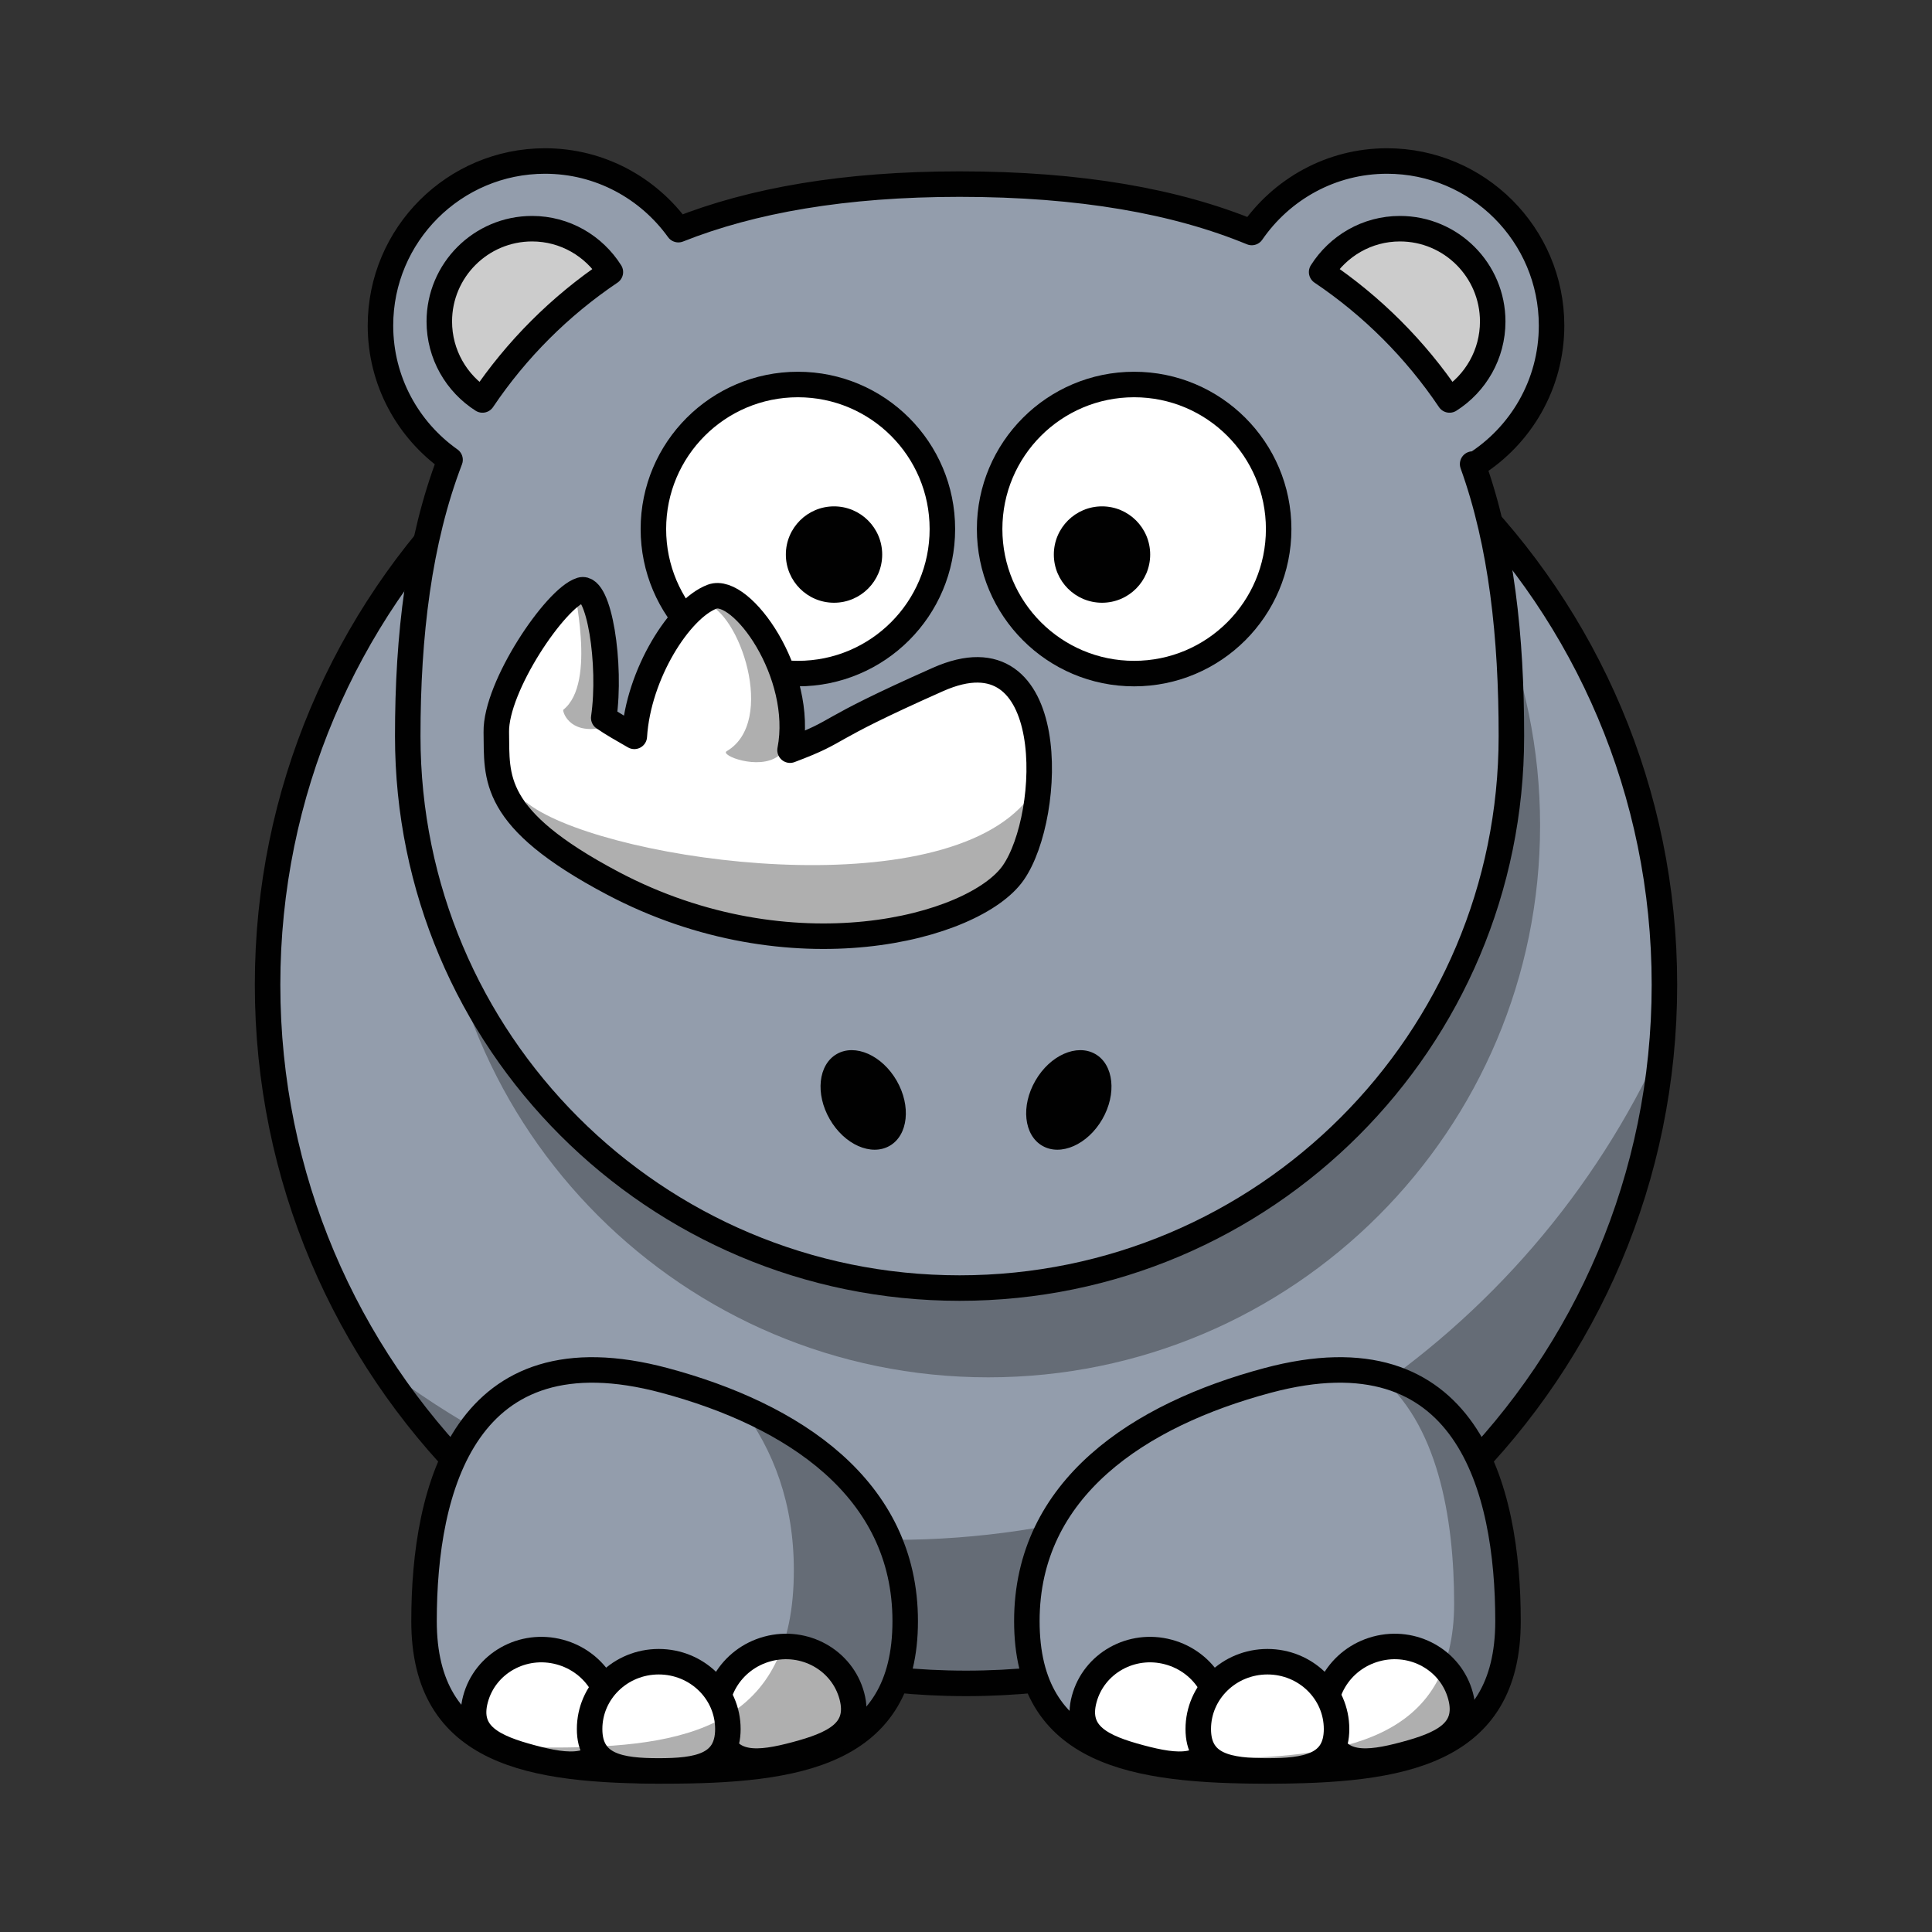 <svg:svg xmlns:dc="http://purl.org/dc/elements/1.1/" xmlns:ns2="http://web.resource.org/cc/" xmlns:rdf="http://www.w3.org/1999/02/22-rdf-syntax-ns#" xmlns:svg="http://www.w3.org/2000/svg" height="303.0" id="Layer_1" version="1.0" viewBox="-39.965 -23.25 303 303.0" width="303" xml:space="preserve">
<svg:rect x="-39.965" y="-23.25" width="303" height="303.0" fill="#333333" stroke="none"/>
<svg:g id="g236">
	<svg:g id="g238">
		<svg:g id="g240">
			<svg:path d="m221.07 131.19c0.02 60.51-49.02 109.57-109.53 109.57-60.512 0-109.56-49.06-109.54-109.57-0.019-60.506 49.028-109.57 109.54-109.57 60.51 0.003 109.55 49.064 109.53 109.57z" id="path2383_2_" style="stroke-linejoin:round;stroke:#010101;stroke-width:4;stroke-linecap:round;fill:#939dac" />
			<svg:path d="m220.65 140.78c-20.83 45.7-66.93 77.47-120.44 77.47-30.323 0-58.247-10.21-80.559-27.38 19.534 30.03 53.378 49.88 91.879 49.88 57.28 0 104.28-43.95 109.12-99.97z" id="path3353" style="fill-opacity:.314;fill:#010101" />
		</svg:g>
		<svg:g id="g244">
			<svg:g id="g246">
				<svg:path d="m26.537 230.99c-0.006 20.84 16.887 23.5 37.729 23.5s37.734-2.66 37.734-23.5-17.603-32.35-37.734-37.74c-31.318-8.39-37.735 16.9-37.729 37.74z" id="path3245" style="stroke-linejoin:round;stroke:#010101;stroke-width:4;stroke-linecap:round;fill:#939dac" />
				<svg:g id="g249">
					<svg:path d="m93.634 242.74c1.51 5.64-2.987 7.61-8.773 9.16s-10.667 2.09-12.174-3.54c-1.511-5.63 1.956-11.46 7.741-13.01s11.698 1.76 13.206 7.39z" id="path3239" style="stroke-linejoin:round;stroke:#010101;stroke-width:4;stroke-linecap:round;fill:#ffffff" />
					<svg:path d="m55.552 248.84c-1.507 5.64-6.389 5.1-12.174 3.55-5.786-1.55-10.284-3.53-8.773-9.16 1.507-5.63 7.42-8.94 13.206-7.39 5.785 1.55 9.251 7.37 7.741 13z" id="path3241" style="stroke-linejoin:round;stroke:#010101;stroke-width:4;stroke-linecap:round;fill:#ffffff" />
					<svg:path d="m74.19 247.92c0.002 5.83-4.853 6.57-10.843 6.57-5.989 0-10.844-0.74-10.842-6.57-0.002-5.83 4.853-10.56 10.842-10.56 5.99 0 10.845 4.73 10.843 10.56z" id="path3243" style="stroke-linejoin:round;stroke:#010101;stroke-width:4;stroke-linecap:round;fill:#ffffff" />
				</svg:g>
				<svg:path d="m76.208 197.38c5.162 6.76 8.33 15.21 8.328 25.64 0.006 24.65-16.893 27.8-37.734 27.8-3.225 0-6.345-0.1-9.333-0.32 6.836 3.32 16.312 4 26.793 4 20.841 0 37.738-2.68 37.738-23.52 0-16.56-11.124-27.21-25.792-33.6z" id="path3297" style="fill-opacity:.314;fill:#010101" />
			</svg:g>
			<svg:g id="g255">
				<svg:path d="m196.54 230.99c0 20.84-16.89 23.5-37.73 23.5s-37.74-2.66-37.73-23.5c-0.01-20.84 17.6-32.35 37.73-37.74 31.32-8.39 37.73 16.9 37.73 37.74z" id="path3220" style="stroke-linejoin:round;stroke:#010101;stroke-width:4;stroke-linecap:round;fill:#939dac" />
				<svg:g id="g258">
					<svg:path d="m189.1 242.74c1.51 5.64-2.99 7.61-8.78 9.16-5.78 1.55-10.66 2.09-12.17-3.54s1.95-11.46 7.74-13.01 11.7 1.76 13.21 7.39z" id="path3235_1_" style="stroke-linejoin:round;stroke:#010101;stroke-width:4;stroke-linecap:round;fill:#ffffff" />
					<svg:path d="m151.01 248.84c-1.5 5.64-6.39 5.1-12.17 3.55-5.79-1.55-10.28-3.53-8.77-9.16s7.42-8.94 13.2-7.39c5.79 1.55 9.25 7.37 7.74 13z" id="path3237" style="stroke-linejoin:round;stroke:#010101;stroke-width:4;stroke-linecap:round;fill:#ffffff" />
					<svg:path d="m169.65 247.92c0 5.83-4.85 6.57-10.84 6.57s-10.85-0.74-10.85-6.57 4.86-10.56 10.85-10.56 10.84 4.73 10.84 10.56z" id="path3224" style="stroke-linejoin:round;stroke:#010101;stroke-width:4;stroke-linecap:round;fill:#ffffff" />
				</svg:g>
				<svg:path d="m175.83 192.16c9.7 7.49 12.26 22.67 12.26 36.07 0.01 21.56-17.47 24.32-39.03 24.32-4.67 0-9.14-0.15-13.29-0.57 6.37 2.04 14.35 2.5 23.03 2.5 20.84 0 37.74-2.65 37.73-23.5 0.01-16.32-3.93-35.37-20.7-38.82z" id="path3358" style="fill-opacity:.314;fill:#010101" />
			</svg:g>
		</svg:g>
		<svg:g id="g264">
			<svg:path d="m201.57 106.19c0.01 47.81-38.74 86.57-86.54 86.57-47.811 0-86.562-38.76-86.547-86.57-0.015-47.805 38.736-86.567 86.547-86.567 47.8 0 86.55 38.762 86.54 86.567z" id="path3307" style="fill-opacity:.314;fill:#010101" />
			<svg:path d="m191.25 49.672c7.28-4.565 12.12-12.646 12.12-21.863 0-14.245-11.57-25.809-25.81-25.809-8.81 0-16.56 4.459-21.21 11.212-11.8-4.875-26.81-7.589-45.82-7.589-18.064 0-32.545 2.552-44.105 7.144-4.684-6.506-12.29-10.767-20.912-10.767-14.243 0-25.809 11.564-25.809 25.809 0 8.697 4.314 16.379 10.914 21.053-4.886 12.744-6.64 27.543-6.635 43.33-0.015 47.808 38.736 86.568 86.547 86.568 47.8 0 86.55-38.76 86.54-86.568 0.01-15.512-1.54-30.069-6.08-42.662 0.22 0.188 0.32 0.242 0.26 0.142z" id="path267" style="stroke-linejoin:round;stroke:#010101;stroke-width:4;stroke-linecap:round;fill:#939dac" />
		</svg:g>
		<svg:g id="g269">
			<svg:path d="m179.59 12.616c-5.18 0-9.7 2.727-12.28 6.802 7.92 5.332 14.73 12.14 20.06 20.059 4.07-2.582 6.77-7.142 6.77-12.308 0-8.031-6.52-14.553-14.55-14.553z" id="path2483_1_" style="stroke-linejoin:round;stroke:#010101;stroke-width:4;stroke-linecap:round;fill:#cccccc" />
			<svg:path d="m43.486 12.616c5.176 0 9.696 2.727 12.275 6.802-7.916 5.332-14.731 12.14-20.059 20.059-4.063-2.582-6.77-7.142-6.77-12.308 0.002-8.031 6.523-14.553 14.554-14.553z" id="path2523_1_" style="stroke-linejoin:round;stroke:#010101;stroke-width:4;stroke-linecap:round;fill:#cccccc" />
		</svg:g>
		<svg:g id="g273">
			<svg:path d="m132.91 152.28c-2.3 3.98-6.51 5.84-9.4 4.17-2.9-1.67-3.39-6.25-1.09-10.22 2.29-3.98 6.5-5.84 9.4-4.17 2.89 1.67 3.38 6.25 1.09 10.22z" id="path2398" style="fill:#010101" />
			<svg:path d="m90.168 152.28c2.293 3.98 6.501 5.84 9.397 4.17 2.895-1.67 3.385-6.25 1.095-10.22-2.297-3.98-6.505-5.84-9.401-4.17-2.897 1.67-3.385 6.25-1.091 10.22z" id="path2412" style="fill:#010101" />
		</svg:g>
		<svg:g id="g277">
			<svg:g id="g279">
				<svg:path d="m160.57 59.722c0 12.519-10.15 22.669-22.67 22.669s-22.66-10.15-22.66-22.669 10.14-22.669 22.66-22.669c12.52-0.001 22.67 10.15 22.67 22.669z" id="path3159" style="stroke-linejoin:round;stroke:#010101;stroke-width:4;stroke-linecap:round;fill:#ffffff" />
				<svg:path d="m140.42 63.722c0 4.173-3.38 7.557-7.55 7.557-4.18 0-7.56-3.384-7.56-7.557s3.38-7.557 7.56-7.557c4.17 0 7.55 3.384 7.55 7.557z" id="path3161" style="fill:#010101" />
			</svg:g>
			<svg:g id="g283">
				<svg:path d="m107.83 59.722c0.01 12.519-10.141 22.669-22.659 22.669s-22.666-10.15-22.663-22.669c-0.003-12.519 10.145-22.669 22.663-22.669s22.669 10.15 22.659 22.669z" id="path3157" style="stroke-linejoin:round;stroke:#010101;stroke-width:4;stroke-linecap:round;fill:#ffffff" />
				<svg:path d="m98.391 63.722c0.002 4.173-3.381 7.557-7.554 7.557s-7.556-3.384-7.555-7.557c-0.001-4.173 3.382-7.557 7.555-7.557s7.556 3.384 7.554 7.557z" id="path3163" style="fill:#010101" />
			</svg:g>
		</svg:g>
	</svg:g>
	<svg:g id="g287">
		<svg:path d="m107.14 83.311c-19.143 8.506-14.457 7.793-23.201 11.088 2.332-11.983-7.655-25.785-12.219-24.071-5.03 1.889-11.592 12.103-12.204 21.905-1.812-1.044-3.423-1.948-4.797-2.898 1.215-8.347-0.702-20.893-3.553-20.051-0.012 0.003-0.026 0.011-0.038 0.015-3.985 1.252-13.381 15.144-13.256 22.269s-0.994 13.512 18.246 23.692c27.969 14.78 56.772 7.06 62.822-1.62 6.28-9.01 7.34-38.834-11.8-30.329z" id="path289" style="stroke-linejoin:round;stroke:#010101;stroke-width:4;fill:#ffffff" />
		<svg:path d="m82.048 95.36c7.752-5.584-3.92-27.346-9.615-25.207-0.548 0.206-1.162 0.626-1.85 1.205 5.369 1.217 11.338 18.564 3.417 23.205-1.084 0.635 4.957 3.02 8.048 0.797z" id="path3363_7_" style="fill-opacity:.314;fill:#010101" />
		<svg:path d="m124.25 97.879c-1.45 2.181-2.16 3.501-4.31 5.631-15.73 15.61-66.977 7.74-77.465-1.02 6.04 16.13 55.64 29 73.545 13.83 7.13-6.05 6.96-12.09 8.23-18.441z" id="path3363_6_" style="fill-opacity:.314;fill:#010101" />
		<svg:path d="m54.122 90.942c5.514-3.396-0.045-23.543-4-22.375-0.381 0.111 3.625 15.25-1.75 19.5-0.125 0.25 0.875 3.75 5.75 2.875z" id="path3363_8_" style="fill-opacity:.314;fill:#010101" />
	</svg:g>
</svg:g>
</svg:svg>